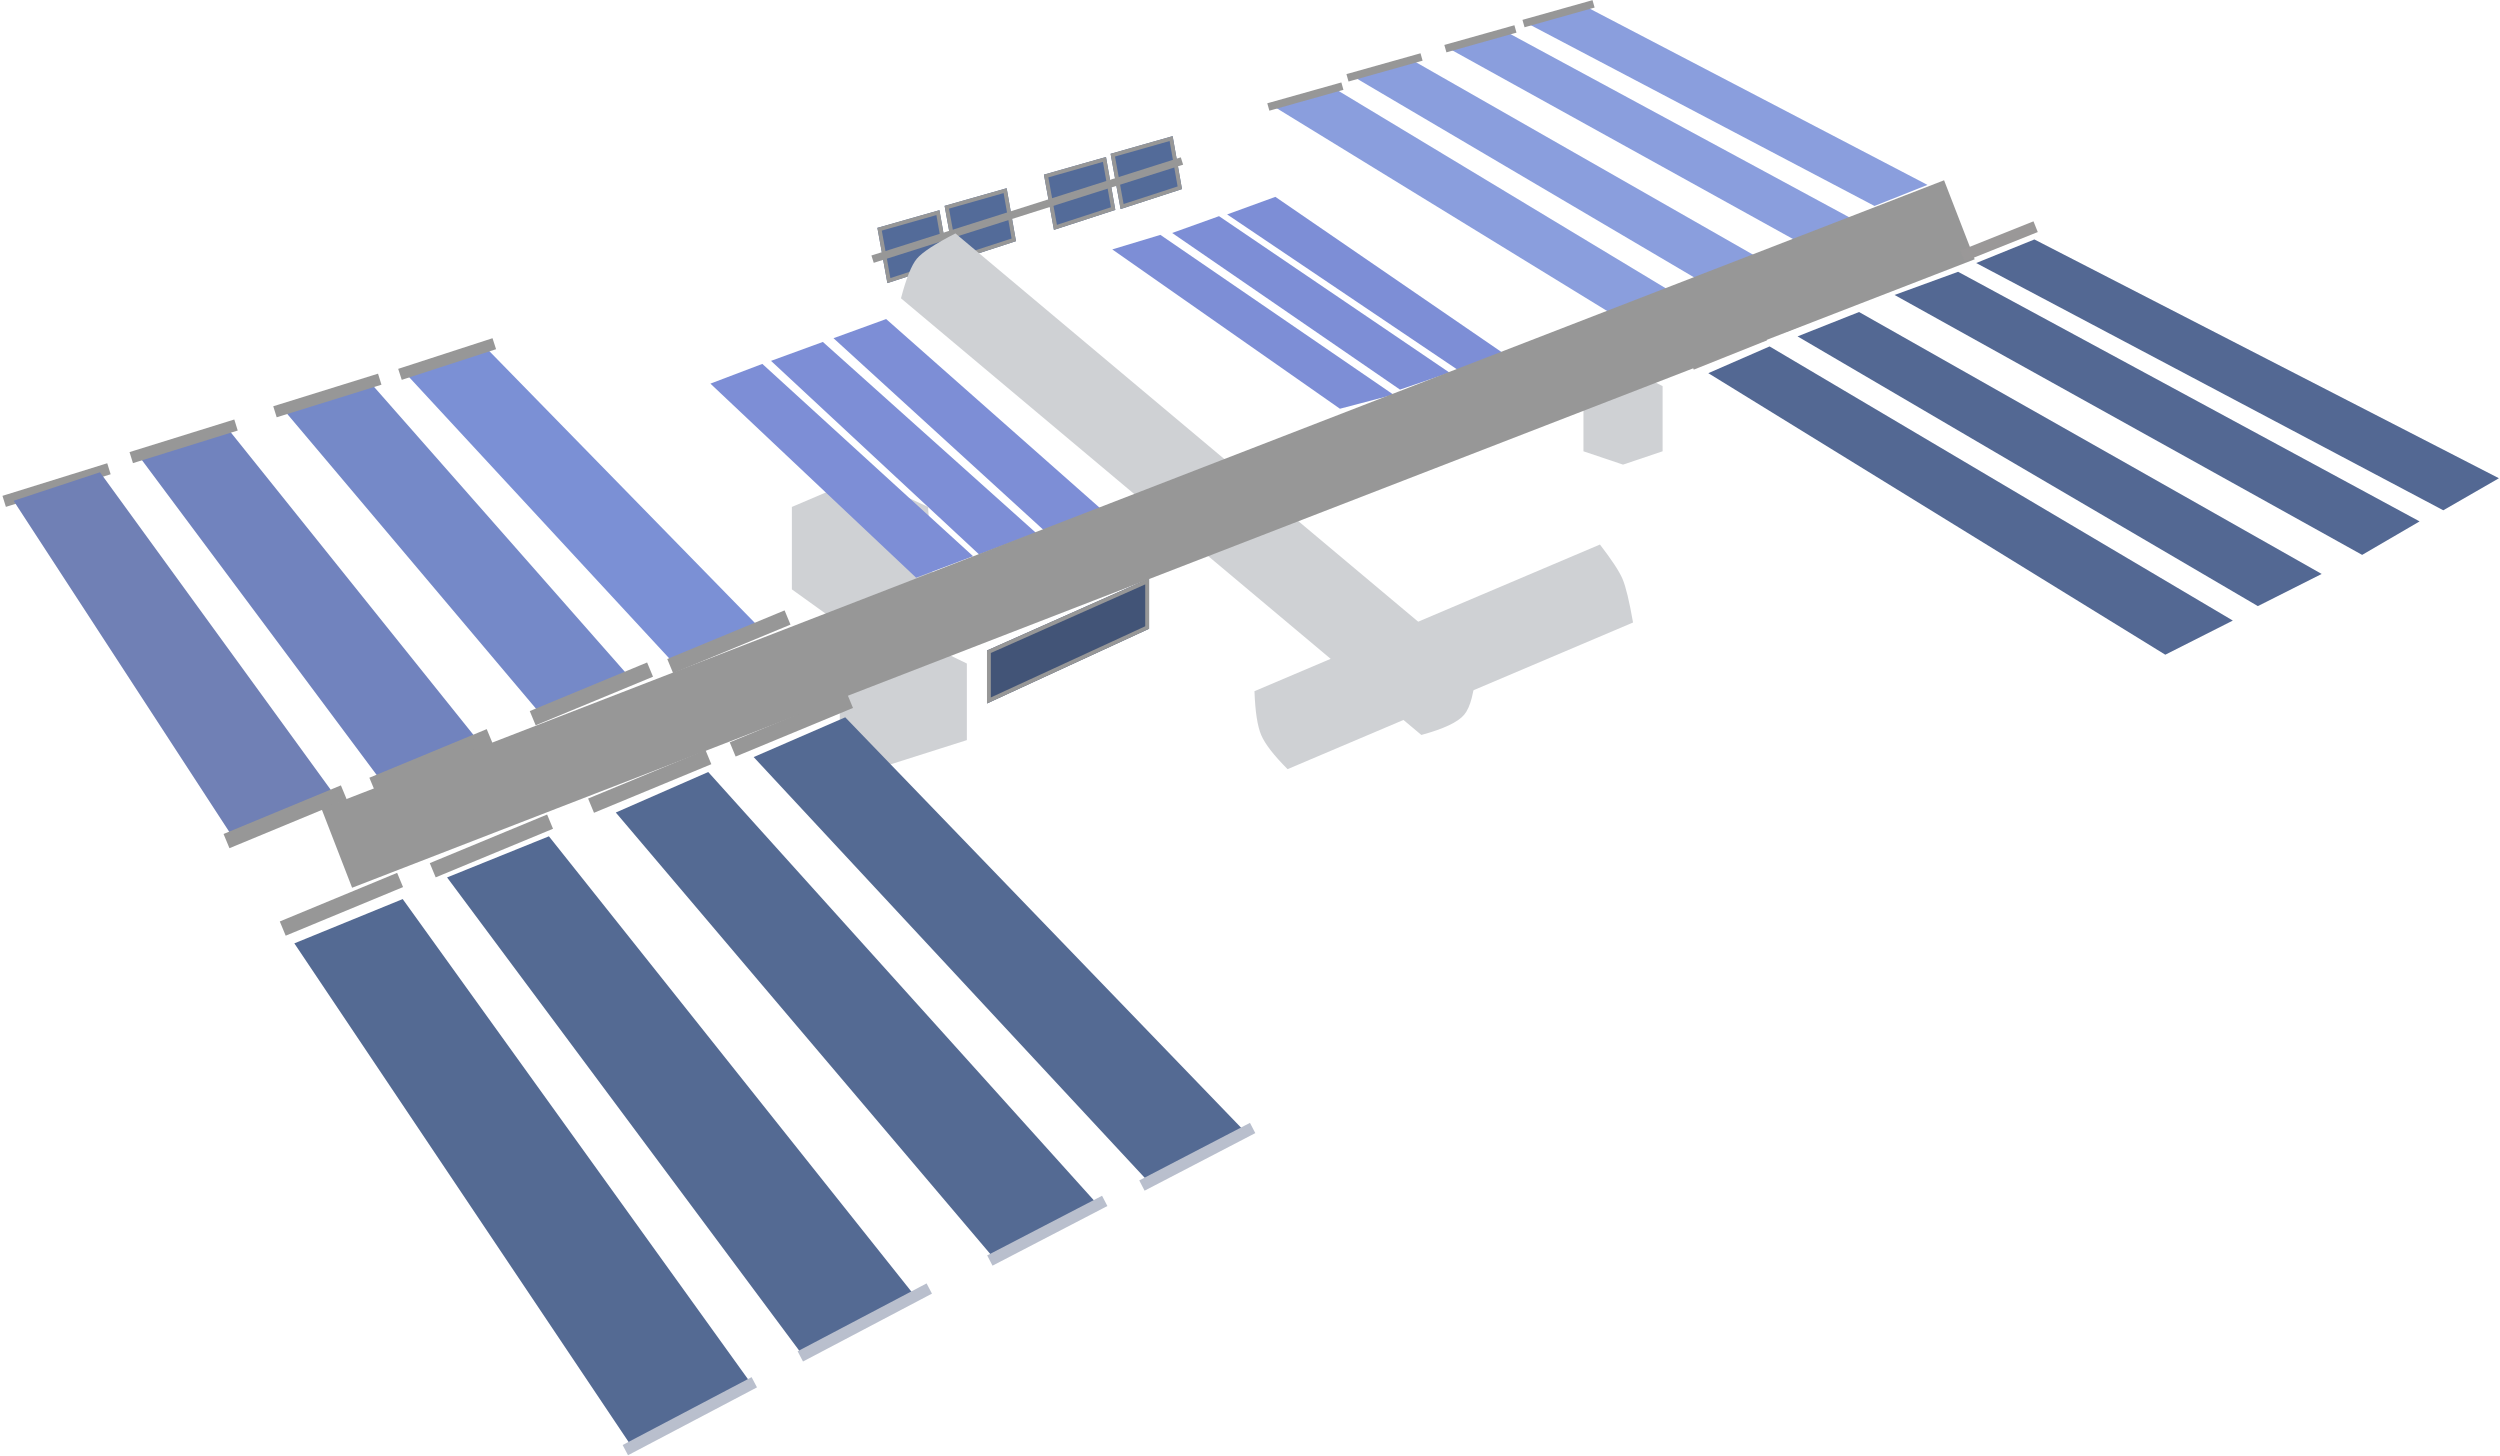 <?xml version="1.0" encoding="UTF-8" standalone="no"?>
<svg width="649px" height="378px" viewBox="0 0 649 378" version="1.1" xmlns="http://www.w3.org/2000/svg" xmlns:xlink="http://www.w3.org/1999/xlink">
    <!-- Generator: Sketch 45.1 (43504) - http://www.bohemiancoding.com/sketch -->
    <title>Group 27</title>
    <desc>Created with Sketch.</desc>
    <defs>
        <polygon id="path-1" points="258.132 168.423 304.145 170.066 298.423 181.798 252.102 180.787"></polygon>
        <polygon id="path-2" points="228.768 68.149 244.878 63.566 247.3 77.306 231.361 82.494"></polygon>
        <polygon id="path-3" points="246.218 62.444 262.329 57.862 264.75 71.602 248.811 76.79"></polygon>
        <polygon id="path-4" points="272.005 54.333 288.115 49.75 290.537 63.49 274.598 68.678"></polygon>
        <polygon id="path-5" points="289.309 48.925 305.42 44.343 307.841 58.083 291.903 63.271"></polygon>
    </defs>
    <g id="Page-1" stroke="none" stroke-width="1" fill="none" fill-rule="evenodd">
        <g id="Group-27" transform="translate(-1, -9)">
            <polygon id="Rectangle-32" fill="#CFD1D4" points="412.063 109.235 422.338 104 432.612 109.235 432.612 126.155 422.338 129.617 412.063 126.155"></polygon>
            <g id="Rectangle-33" transform="translate(278.123, 175.111) rotate(-26) translate(-278.123, -175.111) ">
                <use fill="#425477" fill-rule="evenodd" xlink:href="#path-1"></use>
                <path stroke="#979797" stroke-width="1" d="M258.439,168.934 L252.894,180.304 L298.114,181.291 L303.358,170.539 L258.439,168.934 Z"></path>
            </g>
            <polygon id="Rectangle-30" fill="#CFD1D4" points="206.572 140.599 224.931 132.772 241.927 140.599 243.289 162.002 218.446 170.538 206.572 162.002"></polygon>
            <polygon id="Rectangle-31" fill="#CFD1D4" points="219.01 181.25 237.279 174.11 251.997 181.25 251.997 201.133 229.119 208.399 219.01 203.302"></polygon>
            <g id="Group-25" transform="translate(0, 84.9)">
                <path d="M3.515,53.806 L27.849,46.235" id="Line-21" stroke="#979797" stroke-width="3" stroke-linecap="square"></path>
                <polygon id="Rectangle-27" fill="#7080B5" transform="translate(44.078, 93.904) rotate(-36) translate(-44.078, -93.904) " points="35.479 38.456 57.974 45.652 57.982 149.352 30.173 142.482"></polygon>
                <polygon id="Rectangle-27" fill="#7183BE" transform="translate(81.396, 79.839) rotate(-36) translate(-81.396, -79.839) " points="67.484 24.09 71.055 25.326 90.358 32.006 95.307 135.589 68.776 128.7"></polygon>
                <polygon id="Rectangle-27" fill="#7589C8" transform="translate(119.992, 65.698) rotate(-36) translate(-119.992, -65.698) " points="104.045 10.991 126.378 18.445 135.94 120.405 111.53 113.747"></polygon>
                <polygon id="Rectangle-27" fill="#7B90D5" transform="translate(152.924, 54.746) rotate(-36) translate(-152.924, -54.746) " points="135.064 0.399 155.763 6.586 170.785 109.093 147.21 102.746"></polygon>
                <path d="M73.814,30.553 L98.149,22.983" id="Line-21" stroke="#979797" stroke-width="3" stroke-linecap="square"></path>
                <path d="M106.26,20.819 L127.891,13.79" id="Line-21" stroke="#979797" stroke-width="3" stroke-linecap="square"></path>
                <path d="M61.647,141.681 L88.415,130.595" id="Line-21" stroke="#979797" stroke-width="4" stroke-linecap="square"></path>
                <path d="M99.501,127.08 L126.269,115.994" id="Line-21" stroke="#979797" stroke-width="4" stroke-linecap="square"></path>
                <path d="M141.14,109.775 L167.908,98.69" id="Line-21" stroke="#979797" stroke-width="4" stroke-linecap="square"></path>
                <path d="M176.83,96.256 L203.598,85.171" id="Line-21" stroke="#979797" stroke-width="4" stroke-linecap="square"></path>
                <path d="M36.502,42.45 L60.836,34.879" id="Line-21" stroke="#979797" stroke-width="3" stroke-linecap="square"></path>
            </g>
            <g id="Group-26" transform="translate(74.626, 177.371)">
                <path d="M1.622,71.922 L28.39,60.836" id="Line-21" stroke="#979797" stroke-width="4" stroke-linecap="square"></path>
                <path d="M40.557,56.78 L67.325,45.695" id="Line-21" stroke="#979797" stroke-width="4" stroke-linecap="square"></path>
                <path d="M81.656,40.017 L108.423,28.931" id="Line-21" stroke="#979797" stroke-width="4" stroke-linecap="square"></path>
                <path d="M118.428,25.416 L145.196,14.33" id="Line-21" stroke="#979797" stroke-width="4" stroke-linecap="square"></path>
                <polygon id="Rectangle-11" fill="#546A93" transform="translate(60.917, 134.795) rotate(-35) translate(-60.917, -134.795) " points="46.72 53.72 76.359 60.439 78.317 215.869 43.518 211.515"></polygon>
                <polygon id="Rectangle-11" fill="#546A93" transform="translate(103.12, 113.689) rotate(-35) translate(-103.12, -113.689) " points="84.544 34.42 112.319 40.836 121.695 192.958 89.02 189.403"></polygon>
                <polygon id="Rectangle-11" fill="#546A93" transform="translate(148.83, 93.499) rotate(-35) translate(-148.83, -93.499) " points="126.773 15.868 152.461 21.02 170.886 171.13 140.876 167.696"></polygon>
                <polygon id="Rectangle-11" fill="#546A93" transform="translate(185.704, 76.695) rotate(-35) translate(-185.704, -76.695) " points="161.378 0.418 186.772 5.597 210.03 152.973 182.057 149.322"></polygon>
                <path d="M90.037,207.384 L120.861,191.161" id="Line-21" stroke="#B9BFCD" stroke-width="3" stroke-linecap="square"></path>
                <path d="M135.462,183.049 L166.285,166.826" id="Line-21" stroke="#B9BFCD" stroke-width="3" stroke-linecap="square"></path>
                <path d="M184.671,158.174 L211.83,144.072" id="Line-21" stroke="#B9BFCD" stroke-width="3" stroke-linecap="square"></path>
                <path d="M224.147,138.706 L250.228,125.144" id="Line-21" stroke="#B9BFCD" stroke-width="3" stroke-linecap="square"></path>
            </g>
            <polygon id="Rectangle-12" fill="#536893" transform="translate(512.16, 138.651) rotate(-59) translate(-512.16, -138.651) " points="505.396 63.754 519.538 73.812 520.473 213.548 503.847 203.086"></polygon>
            <polygon id="Rectangle-12" fill="#536893" transform="translate(535.676, 127.162) rotate(-59) translate(-535.676, -127.162) " points="527.069 52.967 540.716 63.391 544.282 201.357 528.595 191.456"></polygon>
            <polygon id="Rectangle-12" fill="#536893" transform="translate(560.977, 114.965) rotate(-59) translate(-560.977, -114.965) " points="551.072 41.412 564.725 52.454 570.883 188.518 555.751 180.21"></polygon>
            <polygon id="Rectangle-12" fill="#536893" transform="translate(581.866, 105.218) rotate(-59) translate(-581.866, -105.218) " points="570.865 32.669 583.896 42.468 592.867 177.767 578.301 169.672"></polygon>
            <polygon id="Rectangle-12" fill="#8A9EDD" transform="translate(404.691, 52.275) rotate(-59) translate(-404.691, -52.275) " points="397.776 -4.419 409.301 5.775 411.605 108.97 398.66 98.549"></polygon>
            <polygon id="Rectangle-12" fill="#8A9EDD" transform="translate(382.749, 60.818) rotate(-59) translate(-382.749, -60.818) " points="377.171 4.401 389.287 15.646 389.113 117.235 376.211 107.813"></polygon>
            <path d="M331.219,36.502 L348.523,31.635" id="Line-43" stroke="#979797" stroke-width="2" stroke-linecap="square"></path>
            <path d="M351.768,28.931 L369.072,24.064" id="Line-43" stroke="#979797" stroke-width="2" stroke-linecap="square"></path>
            <polygon id="Rectangle-12" fill="#8A9EDD" transform="translate(430.158, 44.075) rotate(-59) translate(-430.158, -44.075) " points="422.139 -12.495 433.454 -3.302 438.178 100.646 425.818 91.383"></polygon>
            <polygon id="Rectangle-12" fill="#8A9EDD" transform="translate(449.416, 36.026) rotate(-59) translate(-449.416, -36.026) " points="440.635 -19.308 452.133 -9.379 458.197 91.361 446.426 82.39"></polygon>
            <path d="M377.184,21.36 L393.446,16.786" id="Line-43" stroke="#979797" stroke-width="2" stroke-linecap="square"></path>
            <path d="M397.463,14.848 L413.725,10.275" id="Line-43" stroke="#979797" stroke-width="2" stroke-linecap="square"></path>
            <path d="M457.758,96.527 L441.535,103.016" id="Line-44" stroke="#9A9898" stroke-width="3" stroke-linecap="square"></path>
            <path d="M481.552,86.793 L465.329,93.282" id="Line-44" stroke="#9A9898" stroke-width="3" stroke-linecap="square"></path>
            <path d="M506.427,76.518 L490.204,83.007" id="Line-44" stroke="#9A9898" stroke-width="3" stroke-linecap="square"></path>
            <polygon id="Rectangle-13" fill="#7D8ED6" transform="translate(219.108, 131.441) rotate(-48) translate(-219.108, -131.441) " points="213.55 91.116 226.375 97.709 225.883 171.767 211.842 164.524"></polygon>
            <polygon id="Rectangle-13" fill="#7D8ED6" transform="translate(235.155, 125.457) rotate(-48) translate(-235.155, -125.457) " points="229.329 84.95 241.99 91.663 242.176 165.963 228.134 158.721"></polygon>
            <polygon id="Rectangle-13" fill="#7D8ED6" transform="translate(252.011, 119.226) rotate(-48) translate(-252.011, -119.226) " points="245.504 78.481 258.345 85.309 259.032 159.971 244.99 152.728"></polygon>
            <polygon id="Rectangle-13" fill="#7D8ED6" transform="translate(326.245, 92.6) rotate(-48) translate(-326.245, -92.6) " points="315.836 52.863 326.995 59.616 336.653 132.337 324.641 124.455"></polygon>
            <polygon id="Rectangle-13" fill="#7D8ED6" transform="translate(341.294, 87.607) rotate(-48) translate(-341.294, -87.607) " points="330.675 48.724 342.057 54.843 351.914 126.491 340.032 119.879"></polygon>
            <polygon id="Rectangle-13" fill="#7D8ED6" transform="translate(355.237, 82.567) rotate(-48) translate(-355.237, -82.567) " points="344.672 44.079 356.439 50.33 365.802 121.054 354.779 115.81"></polygon>
            <g id="Rectangle-28">
                <use fill="#536B99" fill-rule="evenodd" xlink:href="#path-2"></use>
                <path stroke="#979797" stroke-width="1" d="M229.341,68.506 L231.751,81.842 L246.732,76.965 L244.482,64.199 L229.341,68.506 Z"></path>
            </g>
            <g id="Rectangle-28">
                <use fill="#536B99" fill-rule="evenodd" xlink:href="#path-3"></use>
                <path stroke="#979797" stroke-width="1" d="M246.791,62.801 L249.202,76.137 L264.182,71.261 L261.932,58.494 L246.791,62.801 Z"></path>
            </g>
            <g id="Rectangle-28">
                <use fill="#536B99" fill-rule="evenodd" xlink:href="#path-4"></use>
                <path stroke="#979797" stroke-width="1" d="M272.578,54.69 L274.988,68.026 L289.969,63.149 L287.719,50.383 L272.578,54.69 Z"></path>
            </g>
            <g id="Rectangle-28">
                <use fill="#536B99" fill-rule="evenodd" xlink:href="#path-5"></use>
                <path stroke="#979797" stroke-width="1" d="M289.882,49.282 L292.293,62.618 L307.274,57.742 L305.024,44.975 L289.882,49.282 Z"></path>
            </g>
            <path d="M228.473,75.978 L306.884,51.102" id="Line-46" stroke="#979797" stroke-width="2" stroke-linecap="square"></path>
            <path d="M327.121,168.703 L424.551,168.703 C425.823,173.573 426.459,177.084 426.459,179.238 C426.459,181.391 425.823,185.21 424.551,190.694 L327.121,190.694 C325.227,185.986 324.279,182.377 324.279,179.867 C324.279,177.357 325.227,173.636 327.121,168.703 Z" id="Rectangle-29" fill="#CFD1D4" transform="translate(375.369, 179.698) rotate(-23) translate(-375.369, -179.698) "></path>
            <path d="M222.823,124.24 L399.17,124.24 C401.471,129.111 402.622,132.622 402.622,134.776 C402.622,136.929 401.471,140.748 399.17,146.232 L222.823,146.232 C219.395,141.524 217.681,137.915 217.681,135.405 C217.681,132.895 219.395,129.174 222.823,124.24 Z" id="Rectangle-29" fill="#CFD1D4" transform="translate(310.152, 135.236) rotate(-140) translate(-310.152, -135.236) "></path>
            <path d="M98.69,225.229 L499.397,70.029" id="Line-45" stroke="#979797" stroke-width="22" stroke-linecap="square"></path>
            <path d="M528.057,68.407 L511.834,74.896" id="Line-44" stroke="#9A9898" stroke-width="3" stroke-linecap="square"></path>
        </g>
    </g>
</svg>